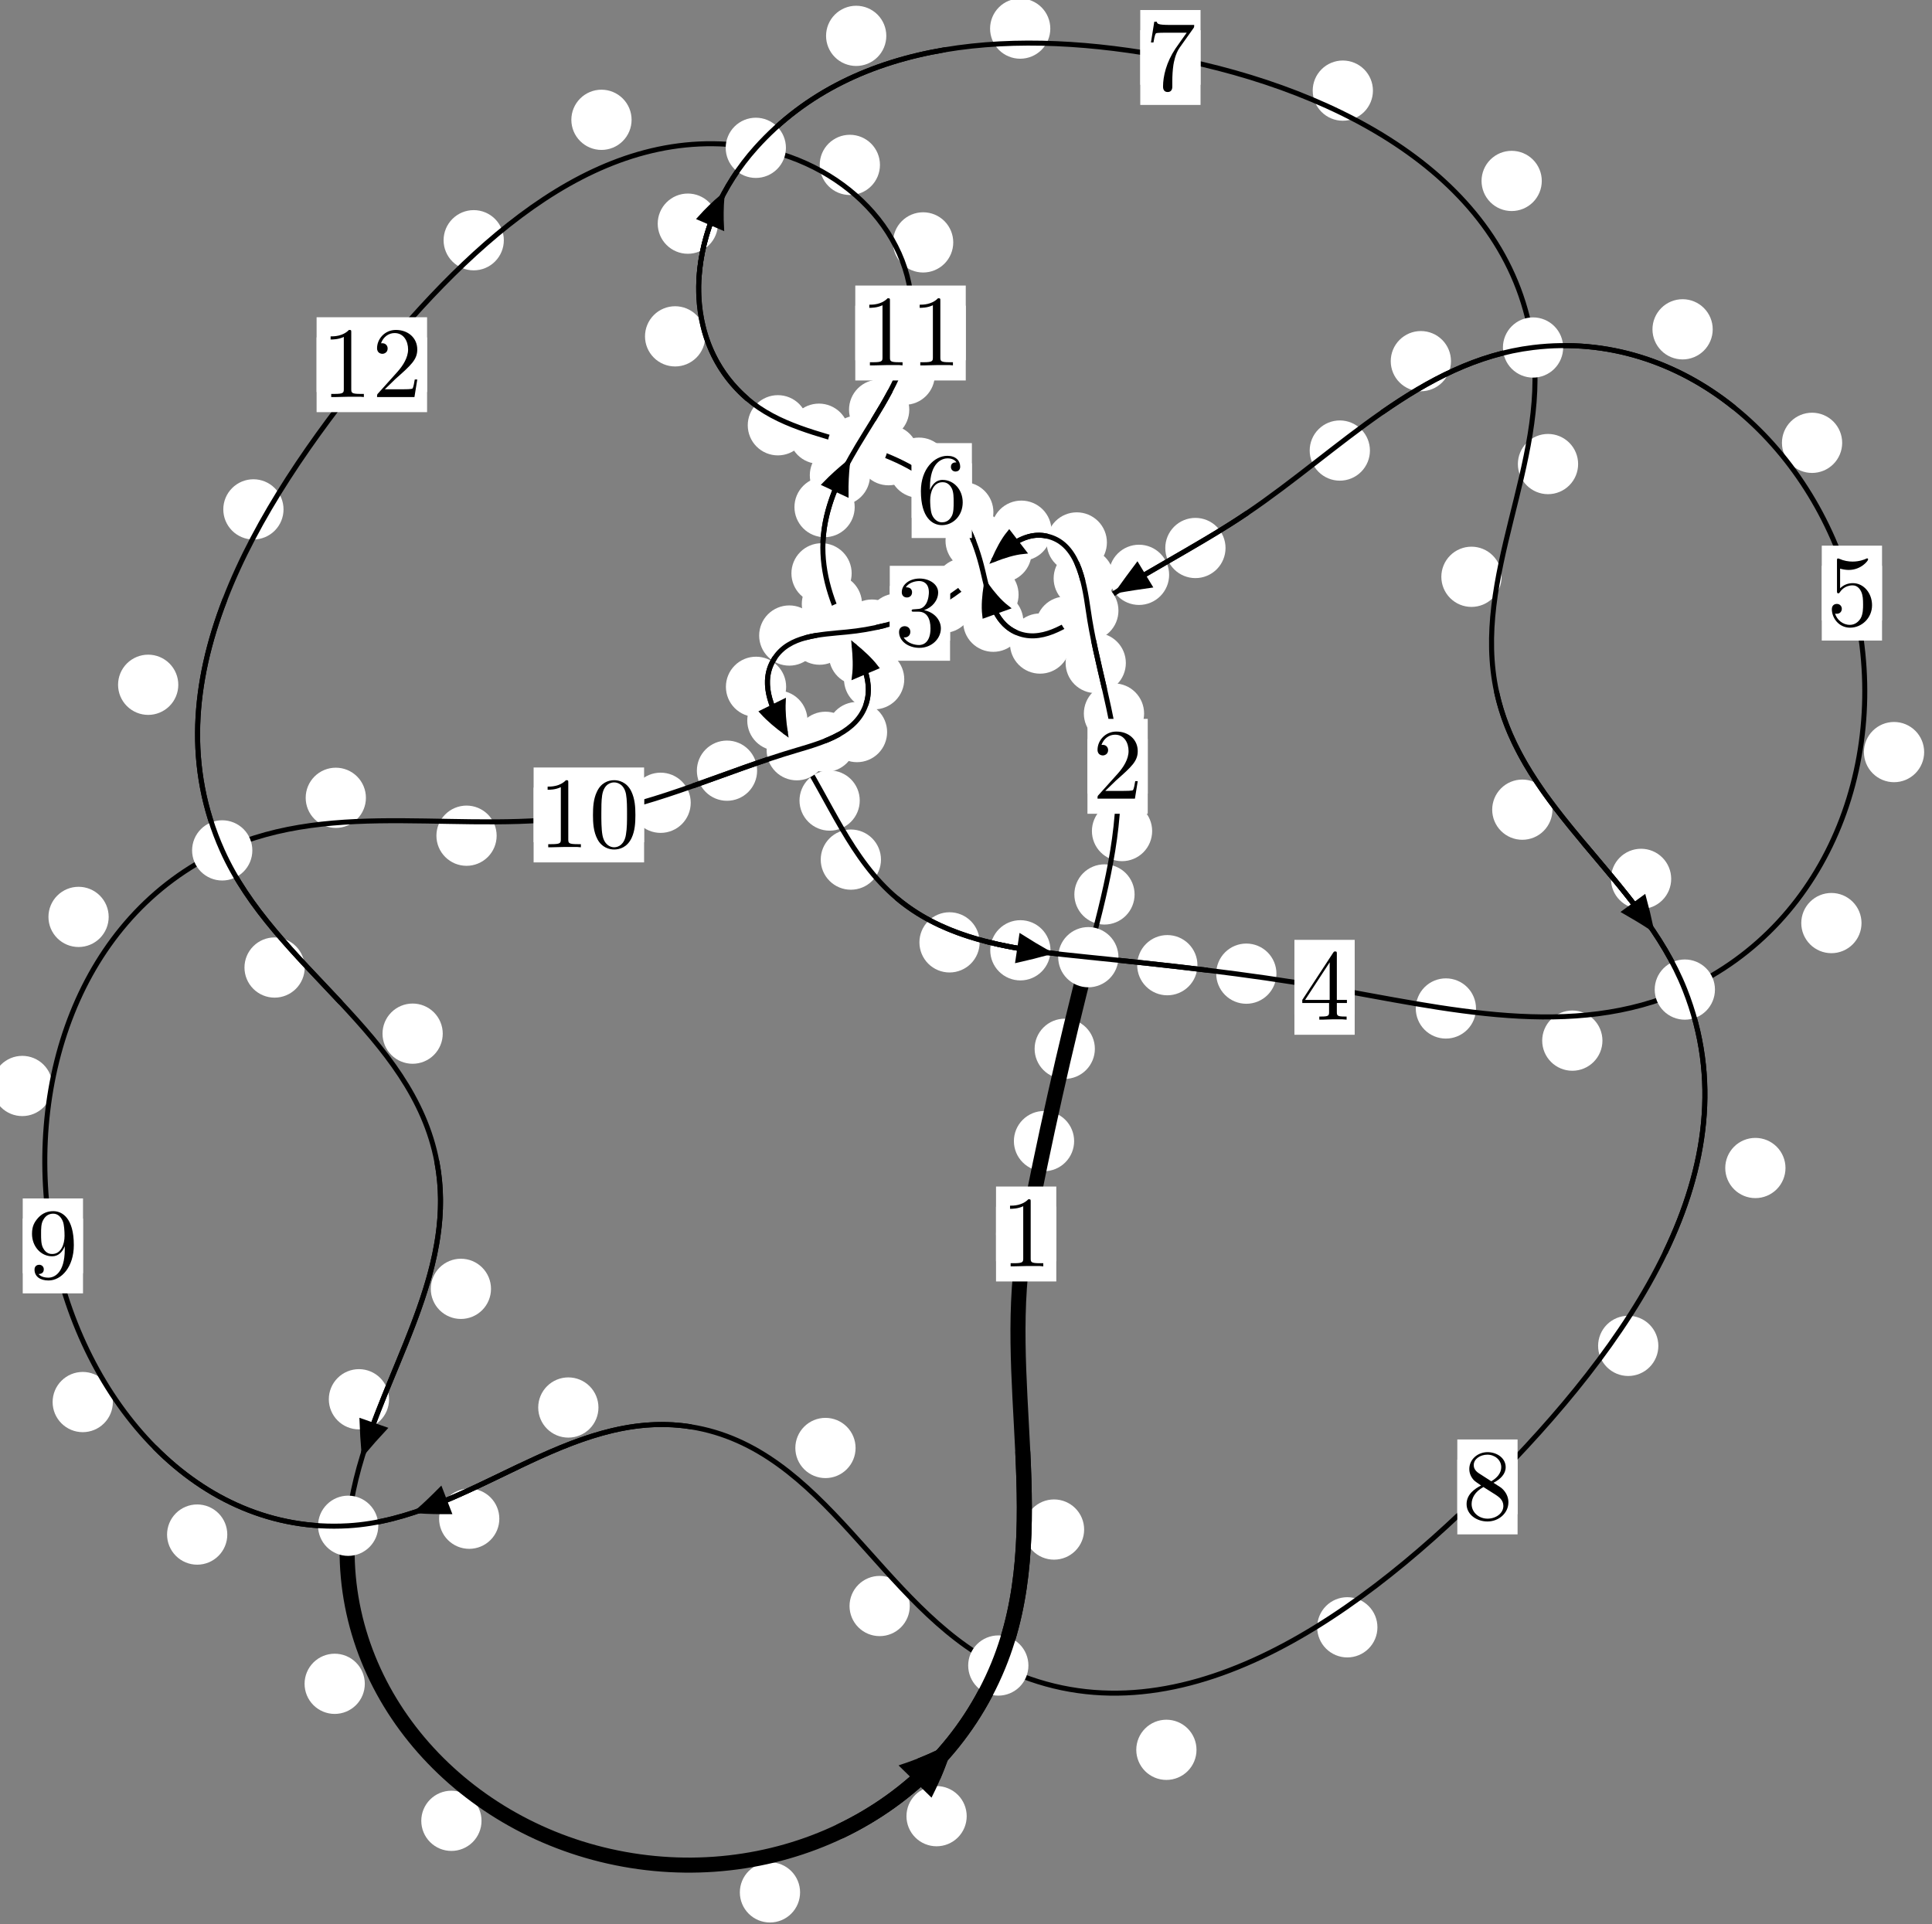 <?xml version="1.0"?>
<!-- Created by MetaPost 1.999 on 2021.07.06:0005 -->
<svg version="1.1" xmlns="http://www.w3.org/2000/svg" xmlns:xlink="http://www.w3.org/1999/xlink" width="191.723" height="190.956" viewBox="0 0 191.723 190.956">
<rect x="0" y="0" width="191.723" height="190.956" fill="#808080" stroke="none"/>
<!-- Original BoundingBox: -108.777588 -95.806854 82.945038 95.149338 -->
  <defs>
    <g transform="scale(0.01,0.01)" id="GLYPHcmr10_48">
      <path style="fill-rule: evenodd;" d="M460 -320C460 -400,455 -480,420 -554C374 -650,292 -666,250 -666C190 -666,117 -640,76 -547C44 -478,39 -400,39 -320C39 -245,43 -155,84 -79C127 2,200 22,249 22C303 22,379 1,423 -94C455 -163,460 -241,460 -320M249 -0C210 -0,151 -25,133 -121C122 -181,122 -273,122 -332C122 -396,122 -462,130 -516C149 -635,224 -644,249 -644C282 -644,348 -626,367 -527C377 -471,377 -395,377 -332C377 -257,377 -189,366 -125C351 -30,294 -0,249 -0"></path>
    </g>
    <g transform="scale(0.01,0.01)" id="GLYPHcmr10_49">
      <path style="fill-rule: evenodd;" d="M294 -640C294 -664,294 -666,271 -666C209 -602,121 -602,89 -602L89 -571C109 -571,168 -571,220 -597L220 -79C220 -43,217 -31,127 -31L95 -31L95 -0L257 -0L130 -3L217 -3L257 -3L297 -3L384 -3L419 -0L419 -31L387 -31C297 -31,294 -42,294 -79"></path>
    </g>
    <g transform="scale(0.01,0.01)" id="GLYPHcmr10_50">
      <path style="fill-rule: evenodd;" d="M127 -77L233 -180C389 -318,449 -372,449 -472C449 -586,359 -666,237 -666C124 -666,50 -574,50 -485C50 -429,100 -429,103 -429C120 -429,155 -441,155 -482C155 -508,137 -534,102 -534C94 -534,92 -534,89 -533C112 -598,166 -635,224 -635C315 -635,358 -554,358 -472C358 -392,308 -313,253 -251L61 -37C50 -26,50 -24,50 -0L421 -0L449 -174L424 -174C419 -144,412 -100,402 -85C395 -77,329 -77,307 -77"></path>
    </g>
    <g transform="scale(0.01,0.01)" id="GLYPHcmr10_51">
      <path style="fill-rule: evenodd;" d="M290 -352C372 -379,430 -449,430 -528C430 -610,342 -666,246 -666C145 -666,69 -606,69 -530C69 -497,91 -478,120 -478C151 -478,171 -500,171 -529C171 -579,124 -579,109 -579C140 -628,206 -641,242 -641C283 -641,338 -619,338 -529C338 -517,336 -459,310 -415C280 -367,246 -364,221 -363C213 -362,189 -360,182 -360C174 -359,167 -358,167 -348C167 -337,174 -337,191 -337L235 -337C317 -337,354 -269,354 -171C354 -35,285 -6,241 -6C198 -6,123 -23,88 -82C123 -77,154 -99,154 -137C154 -173,127 -193,98 -193C74 -193,42 -179,42 -135C42 -44,135 22,244 22C366 22,457 -69,457 -171C457 -253,394 -331,290 -352"></path>
    </g>
    <g transform="scale(0.01,0.01)" id="GLYPHcmr10_52">
      <path style="fill-rule: evenodd;" d="M294 -165L294 -78C294 -42,292 -31,218 -31L197 -31L197 -0L332 -0L238 -3L290 -3L332 -3L374 -3L427 -3L468 -0L468 -31L447 -31C373 -31,371 -42,371 -78L371 -165L471 -165L471 -196L371 -196L371 -651C371 -671,371 -677,355 -677C346 -677,343 -677,335 -665L28 -196L28 -165M300 -196L56 -196L300 -569"></path>
    </g>
    <g transform="scale(0.01,0.01)" id="GLYPHcmr10_53">
      <path style="fill-rule: evenodd;" d="M449 -201C449 -320,367 -420,259 -420C211 -420,168 -404,132 -369L132 -564C152 -558,185 -551,217 -551C340 -551,410 -642,410 -655C410 -661,407 -666,400 -666C399 -666,397 -666,392 -663C372 -654,323 -634,256 -634C216 -634,170 -641,123 -662C115 -665,113 -665,111 -665C101 -665,101 -657,101 -641L101 -345C101 -327,101 -319,115 -319C122 -319,124 -322,128 -328C139 -344,176 -398,257 -398C309 -398,334 -352,342 -334C358 -297,360 -258,360 -208C360 -173,360 -113,336 -71C312 -32,275 -6,229 -6C156 -6,99 -59,82 -118C85 -117,88 -116,99 -116C132 -116,149 -141,149 -165C149 -189,132 -214,99 -214C85 -214,50 -207,50 -161C50 -75,119 22,231 22C347 22,449 -74,449 -201"></path>
    </g>
    <g transform="scale(0.01,0.01)" id="GLYPHcmr10_54">
      <path style="fill-rule: evenodd;" d="M132 -328L132 -352C132 -605,256 -641,307 -641C331 -641,373 -635,395 -601C380 -601,340 -601,340 -556C340 -525,364 -510,386 -510C402 -510,432 -519,432 -558C432 -618,388 -666,305 -666C177 -666,42 -537,42 -316C42 -49,158 22,251 22C362 22,457 -72,457 -204C457 -331,368 -427,257 -427C189 -427,152 -376,132 -328M251 -6C188 -6,158 -66,152 -81C134 -128,134 -208,134 -226C134 -304,166 -404,256 -404C272 -404,318 -404,349 -342C367 -305,367 -254,367 -205C367 -157,367 -107,350 -71C320 -11,274 -6,251 -6"></path>
    </g>
    <g transform="scale(0.01,0.01)" id="GLYPHcmr10_55">
      <path style="fill-rule: evenodd;" d="M476 -609C485 -621,485 -623,485 -644L242 -644C120 -644,118 -657,114 -676L89 -676L56 -470L81 -470C84 -486,93 -549,106 -561C113 -567,191 -567,204 -567L411 -567C400 -551,321 -442,299 -409C209 -274,176 -135,176 -33C176 -23,176 22,222 22C268 22,268 -23,268 -33L268 -84C268 -139,271 -194,279 -248C283 -271,297 -357,341 -419"></path>
    </g>
    <g transform="scale(0.01,0.01)" id="GLYPHcmr10_56">
      <path style="fill-rule: evenodd;" d="M163 -457C117 -487,113 -521,113 -538C113 -599,178 -641,249 -641C322 -641,386 -589,386 -517C386 -460,347 -412,287 -377M309 -362C381 -399,430 -451,430 -517C430 -609,341 -666,250 -666C150 -666,69 -592,69 -499C69 -481,71 -436,113 -389C124 -377,161 -352,186 -335C128 -306,42 -250,42 -151C42 -45,144 22,249 22C362 22,457 -61,457 -168C457 -204,446 -249,408 -291C389 -312,373 -322,309 -362M209 -320L332 -242C360 -223,407 -193,407 -132C407 -58,332 -6,250 -6C164 -6,92 -68,92 -151C92 -209,124 -273,209 -320"></path>
    </g>
    <g transform="scale(0.01,0.01)" id="GLYPHcmr10_57">
      <path style="fill-rule: evenodd;" d="M367 -318L367 -286C367 -52,263 -6,205 -6C188 -6,134 -8,107 -42C151 -42,159 -71,159 -88C159 -119,135 -134,113 -134C97 -134,67 -125,67 -86C67 -19,121 22,206 22C335 22,457 -114,457 -329C457 -598,342 -666,253 -666C198 -666,149 -648,106 -603C65 -558,42 -516,42 -441C42 -316,130 -218,242 -218C303 -218,344 -260,367 -318M243 -241C227 -241,181 -241,150 -304C132 -341,132 -391,132 -440C132 -494,132 -541,153 -578C180 -628,218 -641,253 -641C299 -641,332 -607,349 -562C361 -530,365 -467,365 -421C365 -338,331 -241,243 -241"></path>
    </g>
  </defs>
  <path d="M106.592 113.254C106.592 112.461,106.277 111.701,105.716 111.141C105.156 110.58,104.396 110.265,103.603 110.265C102.81 110.265,102.05 110.58,101.49 111.141C100.929 111.701,100.614 112.461,100.614 113.254C100.614 114.047,100.929 114.807,101.49 115.367C102.05 115.928,102.81 116.243,103.603 116.243C104.396 116.243,105.156 115.928,105.716 115.367C106.277 114.807,106.592 114.047,106.592 113.254Z" style="fill: rgb(100%,100%,100%);stroke: none;"></path>
  <path d="M104.821 122.473C104.821 121.681,104.506 120.921,103.945 120.36C103.385 119.8,102.625 119.485,101.832 119.485C101.039 119.485,100.279 119.8,99.719 120.36C99.158 120.921,98.843 121.681,98.843 122.473C98.843 123.266,99.158 124.026,99.719 124.587C100.279 125.147,101.039 125.462,101.832 125.462C102.625 125.462,103.385 125.147,103.945 124.587C104.506 124.026,104.821 123.266,104.821 122.473Z" style="fill: rgb(100%,100%,100%);stroke: none;"></path>
  <path d="M112.591 88.773C112.591 87.981,112.276 87.221,111.716 86.66C111.155 86.1,110.395 85.785,109.602 85.785C108.81 85.785,108.05 86.1,107.489 86.66C106.929 87.221,106.614 87.981,106.614 88.773C106.614 89.566,106.929 90.326,107.489 90.887C108.05 91.447,108.81 91.762,109.602 91.762C110.395 91.762,111.155 91.447,111.716 90.887C112.276 90.326,112.591 89.566,112.591 88.773Z" style="fill: rgb(100%,100%,100%);stroke: none;"></path>
  <path d="M108.649 104.092C108.649 103.299,108.334 102.539,107.773 101.978C107.213 101.418,106.453 101.103,105.66 101.103C104.867 101.103,104.107 101.418,103.547 101.978C102.986 102.539,102.671 103.299,102.671 104.092C102.671 104.884,102.986 105.645,103.547 106.205C104.107 106.766,104.867 107.081,105.66 107.081C106.453 107.081,107.213 106.766,107.773 106.205C108.334 105.645,108.649 104.884,108.649 104.092Z" style="fill: rgb(100%,100%,100%);stroke: none;"></path>
  <path d="M113.535 70.816C113.535 70.023,113.22 69.263,112.659 68.702C112.099 68.142,111.339 67.827,110.546 67.827C109.753 67.827,108.993 68.142,108.433 68.702C107.872 69.263,107.557 70.023,107.557 70.816C107.557 71.608,107.872 72.368,108.433 72.929C108.993 73.489,109.753 73.804,110.546 73.804C111.339 73.804,112.099 73.489,112.659 72.929C113.22 72.368,113.535 71.608,113.535 70.816Z" style="fill: rgb(100%,100%,100%);stroke: none;"></path>
  <path d="M114.334 82.483C114.334 81.69,114.019 80.93,113.459 80.369C112.898 79.809,112.138 79.494,111.345 79.494C110.553 79.494,109.792 79.809,109.232 80.369C108.671 80.93,108.357 81.69,108.357 82.483C108.357 83.275,108.671 84.036,109.232 84.596C109.792 85.156,110.553 85.471,111.345 85.471C112.138 85.471,112.898 85.156,113.459 84.596C114.019 84.036,114.334 83.275,114.334 82.483Z" style="fill: rgb(100%,100%,100%);stroke: none;"></path>
  <path d="M110.536 57.405C110.536 56.612,110.221 55.852,109.661 55.292C109.1 54.731,108.34 54.416,107.547 54.416C106.755 54.416,105.994 54.731,105.434 55.292C104.874 55.852,104.559 56.612,104.559 57.405C104.559 58.198,104.874 58.958,105.434 59.518C105.994 60.079,106.755 60.394,107.547 60.394C108.34 60.394,109.1 60.079,109.661 59.518C110.221 58.958,110.536 58.198,110.536 57.405Z" style="fill: rgb(100%,100%,100%);stroke: none;"></path>
  <path d="M111.724 65.802C111.724 65.009,111.409 64.249,110.849 63.689C110.288 63.128,109.528 62.813,108.736 62.813C107.943 62.813,107.183 63.128,106.622 63.689C106.062 64.249,105.747 65.009,105.747 65.802C105.747 66.595,106.062 67.355,106.622 67.915C107.183 68.476,107.943 68.791,108.736 68.791C109.528 68.791,110.288 68.476,110.849 67.915C111.409 67.355,111.724 66.595,111.724 65.802Z" style="fill: rgb(100%,100%,100%);stroke: none;"></path>
  <path d="M104.345 52.671C104.345 51.879,104.03 51.118,103.47 50.558C102.909 49.998,102.149 49.683,101.357 49.683C100.564 49.683,99.804 49.998,99.243 50.558C98.683 51.118,98.368 51.879,98.368 52.671C98.368 53.464,98.683 54.224,99.243 54.785C99.804 55.345,100.564 55.66,101.357 55.66C102.149 55.66,102.909 55.345,103.47 54.785C104.03 54.224,104.345 53.464,104.345 52.671Z" style="fill: rgb(100%,100%,100%);stroke: none;"></path>
  <path d="M109.844 53.838C109.844 53.045,109.529 52.285,108.969 51.725C108.408 51.164,107.648 50.849,106.855 50.849C106.063 50.849,105.302 51.164,104.742 51.725C104.181 52.285,103.867 53.045,103.867 53.838C103.867 54.631,104.181 55.391,104.742 55.951C105.302 56.512,106.063 56.827,106.855 56.827C107.648 56.827,108.408 56.512,108.969 55.951C109.529 55.391,109.844 54.631,109.844 53.838Z" style="fill: rgb(100%,100%,100%);stroke: none;"></path>
  <path d="M98.686 58.377C98.686 57.584,98.371 56.824,97.811 56.264C97.25 55.703,96.49 55.388,95.697 55.388C94.905 55.388,94.145 55.703,93.584 56.264C93.024 56.824,92.709 57.584,92.709 58.377C92.709 59.17,93.024 59.93,93.584 60.49C94.145 61.051,94.905 61.366,95.697 61.366C96.49 61.366,97.25 61.051,97.811 60.49C98.371 59.93,98.686 59.17,98.686 58.377Z" style="fill: rgb(100%,100%,100%);stroke: none;"></path>
  <path d="M102.374 54.811C102.374 54.018,102.059 53.258,101.499 52.698C100.938 52.137,100.178 51.822,99.385 51.822C98.593 51.822,97.832 52.137,97.272 52.698C96.711 53.258,96.397 54.018,96.397 54.811C96.397 55.604,96.711 56.364,97.272 56.924C97.832 57.485,98.593 57.8,99.385 57.8C100.178 57.8,100.938 57.485,101.499 56.924C102.059 56.364,102.374 55.604,102.374 54.811Z" style="fill: rgb(100%,100%,100%);stroke: none;"></path>
  <path d="M91.981 61.896C91.981 61.103,91.667 60.343,91.106 59.783C90.546 59.222,89.785 58.907,88.993 58.907C88.2 58.907,87.44 59.222,86.879 59.783C86.319 60.343,86.004 61.103,86.004 61.896C86.004 62.689,86.319 63.449,86.879 64.009C87.44 64.57,88.2 64.885,88.993 64.885C89.785 64.885,90.546 64.57,91.106 64.009C91.667 63.449,91.981 62.689,91.981 61.896Z" style="fill: rgb(100%,100%,100%);stroke: none;"></path>
  <path d="M96.59 59.834C96.59 59.041,96.275 58.281,95.714 57.72C95.154 57.16,94.394 56.845,93.601 56.845C92.808 56.845,92.048 57.16,91.488 57.72C90.927 58.281,90.612 59.041,90.612 59.834C90.612 60.626,90.927 61.386,91.488 61.947C92.048 62.507,92.808 62.822,93.601 62.822C94.394 62.822,95.154 62.507,95.714 61.947C96.275 61.386,96.59 60.626,96.59 59.834Z" style="fill: rgb(100%,100%,100%);stroke: none;"></path>
  <path d="M84.319 62.988C84.319 62.195,84.004 61.435,83.444 60.875C82.883 60.314,82.123 59.999,81.33 59.999C80.538 59.999,79.777 60.314,79.217 60.875C78.657 61.435,78.342 62.195,78.342 62.988C78.342 63.781,78.657 64.541,79.217 65.101C79.777 65.662,80.538 65.977,81.33 65.977C82.123 65.977,82.883 65.662,83.444 65.101C84.004 64.541,84.319 63.781,84.319 62.988Z" style="fill: rgb(100%,100%,100%);stroke: none;"></path>
  <path d="M89.52 62.487C89.52 61.695,89.205 60.935,88.645 60.374C88.084 59.814,87.324 59.499,86.531 59.499C85.739 59.499,84.978 59.814,84.418 60.374C83.857 60.935,83.543 61.695,83.543 62.487C83.543 63.28,83.857 64.04,84.418 64.601C84.978 65.161,85.739 65.476,86.531 65.476C87.324 65.476,88.084 65.161,88.645 64.601C89.205 64.04,89.52 63.28,89.52 62.487Z" style="fill: rgb(100%,100%,100%);stroke: none;"></path>
  <path d="M78.013 68.166C78.013 67.373,77.698 66.613,77.138 66.053C76.577 65.492,75.817 65.177,75.024 65.177C74.232 65.177,73.471 65.492,72.911 66.053C72.35 66.613,72.036 67.373,72.036 68.166C72.036 68.959,72.35 69.719,72.911 70.279C73.471 70.84,74.232 71.155,75.024 71.155C75.817 71.155,76.577 70.84,77.138 70.279C77.698 69.719,78.013 68.959,78.013 68.166Z" style="fill: rgb(100%,100%,100%);stroke: none;"></path>
  <path d="M81.314 63.077C81.314 62.284,80.999 61.524,80.438 60.963C79.878 60.403,79.118 60.088,78.325 60.088C77.532 60.088,76.772 60.403,76.212 60.963C75.651 61.524,75.336 62.284,75.336 63.077C75.336 63.869,75.651 64.629,76.212 65.19C76.772 65.75,77.532 66.065,78.325 66.065C79.118 66.065,79.878 65.75,80.438 65.19C80.999 64.629,81.314 63.869,81.314 63.077Z" style="fill: rgb(100%,100%,100%);stroke: none;"></path>
  <path d="M85.317 79.454C85.317 78.661,85.002 77.901,84.441 77.341C83.881 76.78,83.121 76.465,82.328 76.465C81.535 76.465,80.775 76.78,80.215 77.341C79.654 77.901,79.339 78.661,79.339 79.454C79.339 80.247,79.654 81.007,80.215 81.567C80.775 82.128,81.535 82.443,82.328 82.443C83.121 82.443,83.881 82.128,84.441 81.567C85.002 81.007,85.317 80.247,85.317 79.454Z" style="fill: rgb(100%,100%,100%);stroke: none;"></path>
  <path d="M80.132 71.515C80.132 70.722,79.817 69.962,79.257 69.401C78.696 68.841,77.936 68.526,77.143 68.526C76.351 68.526,75.591 68.841,75.03 69.401C74.47 69.962,74.155 70.722,74.155 71.515C74.155 72.307,74.47 73.068,75.03 73.628C75.591 74.188,76.351 74.503,77.143 74.503C77.936 74.503,78.696 74.188,79.257 73.628C79.817 73.068,80.132 72.307,80.132 71.515Z" style="fill: rgb(100%,100%,100%);stroke: none;"></path>
  <path d="M97.216 93.529C97.216 92.737,96.902 91.977,96.341 91.416C95.781 90.856,95.02 90.541,94.228 90.541C93.435 90.541,92.675 90.856,92.114 91.416C91.554 91.977,91.239 92.737,91.239 93.529C91.239 94.322,91.554 95.082,92.114 95.643C92.675 96.203,93.435 96.518,94.228 96.518C95.02 96.518,95.781 96.203,96.341 95.643C96.902 95.082,97.216 94.322,97.216 93.529Z" style="fill: rgb(100%,100%,100%);stroke: none;"></path>
  <path d="M87.424 85.316C87.424 84.524,87.109 83.764,86.548 83.203C85.988 82.643,85.228 82.328,84.435 82.328C83.642 82.328,82.882 82.643,82.322 83.203C81.761 83.764,81.446 84.524,81.446 85.316C81.446 86.109,81.761 86.869,82.322 87.43C82.882 87.99,83.642 88.305,84.435 88.305C85.228 88.305,85.988 87.99,86.548 87.43C87.109 86.869,87.424 86.109,87.424 85.316Z" style="fill: rgb(100%,100%,100%);stroke: none;"></path>
  <path d="M118.829 95.794C118.829 95.001,118.514 94.241,117.953 93.681C117.393 93.12,116.633 92.805,115.84 92.805C115.047 92.805,114.287 93.12,113.727 93.681C113.166 94.241,112.851 95.001,112.851 95.794C112.851 96.587,113.166 97.347,113.727 97.907C114.287 98.468,115.047 98.783,115.84 98.783C116.633 98.783,117.393 98.468,117.953 97.907C118.514 97.347,118.829 96.587,118.829 95.794Z" style="fill: rgb(100%,100%,100%);stroke: none;"></path>
  <path d="M104.246 94.317C104.246 93.524,103.931 92.764,103.37 92.204C102.81 91.643,102.05 91.328,101.257 91.328C100.464 91.328,99.704 91.643,99.144 92.204C98.583 92.764,98.268 93.524,98.268 94.317C98.268 95.11,98.583 95.87,99.144 96.43C99.704 96.991,100.464 97.306,101.257 97.306C102.05 97.306,102.81 96.991,103.37 96.43C103.931 95.87,104.246 95.11,104.246 94.317Z" style="fill: rgb(100%,100%,100%);stroke: none;"></path>
  <path d="M146.472 100.09C146.472 99.298,146.157 98.538,145.597 97.977C145.036 97.417,144.276 97.102,143.483 97.102C142.691 97.102,141.93 97.417,141.37 97.977C140.809 98.538,140.495 99.298,140.495 100.09C140.495 100.883,140.809 101.643,141.37 102.204C141.93 102.764,142.691 103.079,143.483 103.079C144.276 103.079,145.036 102.764,145.597 102.204C146.157 101.643,146.472 100.883,146.472 100.09Z" style="fill: rgb(100%,100%,100%);stroke: none;"></path>
  <path d="M126.668 96.636C126.668 95.843,126.353 95.083,125.793 94.522C125.232 93.962,124.472 93.647,123.679 93.647C122.887 93.647,122.127 93.962,121.566 94.522C121.006 95.083,120.691 95.843,120.691 96.636C120.691 97.428,121.006 98.188,121.566 98.749C122.127 99.309,122.887 99.624,123.679 99.624C124.472 99.624,125.232 99.309,125.793 98.749C126.353 98.188,126.668 97.428,126.668 96.636Z" style="fill: rgb(100%,100%,100%);stroke: none;"></path>
  <path d="M184.728 91.614C184.728 90.822,184.413 90.062,183.852 89.501C183.292 88.941,182.532 88.626,181.739 88.626C180.946 88.626,180.186 88.941,179.626 89.501C179.065 90.062,178.75 90.822,178.75 91.614C178.75 92.407,179.065 93.167,179.626 93.728C180.186 94.288,180.946 94.603,181.739 94.603C182.532 94.603,183.292 94.288,183.852 93.728C184.413 93.167,184.728 92.407,184.728 91.614Z" style="fill: rgb(100%,100%,100%);stroke: none;"></path>
  <path d="M159.019 103.283C159.019 102.49,158.704 101.73,158.144 101.17C157.583 100.609,156.823 100.294,156.03 100.294C155.238 100.294,154.477 100.609,153.917 101.17C153.356 101.73,153.041 102.49,153.041 103.283C153.041 104.076,153.356 104.836,153.917 105.396C154.477 105.957,155.238 106.272,156.03 106.272C156.823 106.272,157.583 105.957,158.144 105.396C158.704 104.836,159.019 104.076,159.019 103.283Z" style="fill: rgb(100%,100%,100%);stroke: none;"></path>
  <path d="M182.809 43.95C182.809 43.157,182.494 42.397,181.934 41.837C181.373 41.276,180.613 40.961,179.821 40.961C179.028 40.961,178.268 41.276,177.707 41.837C177.147 42.397,176.832 43.157,176.832 43.95C176.832 44.743,177.147 45.503,177.707 46.063C178.268 46.624,179.028 46.939,179.821 46.939C180.613 46.939,181.373 46.624,181.934 46.063C182.494 45.503,182.809 44.743,182.809 43.95Z" style="fill: rgb(100%,100%,100%);stroke: none;"></path>
  <path d="M190.945 74.644C190.945 73.851,190.63 73.091,190.07 72.531C189.509 71.97,188.749 71.655,187.956 71.655C187.164 71.655,186.403 71.97,185.843 72.531C185.283 73.091,184.968 73.851,184.968 74.644C184.968 75.437,185.283 76.197,185.843 76.757C186.403 77.318,187.164 77.633,187.956 77.633C188.749 77.633,189.509 77.318,190.07 76.757C190.63 76.197,190.945 75.437,190.945 74.644Z" style="fill: rgb(100%,100%,100%);stroke: none;"></path>
  <path d="M143.989 35.845C143.989 35.052,143.674 34.292,143.113 33.731C142.553 33.171,141.793 32.856,141 32.856C140.207 32.856,139.447 33.171,138.887 33.731C138.326 34.292,138.011 35.052,138.011 35.845C138.011 36.637,138.326 37.398,138.887 37.958C139.447 38.519,140.207 38.833,141 38.833C141.793 38.833,142.553 38.519,143.113 37.958C143.674 37.398,143.989 36.637,143.989 35.845Z" style="fill: rgb(100%,100%,100%);stroke: none;"></path>
  <path d="M169.962 32.684C169.962 31.892,169.647 31.132,169.086 30.571C168.526 30.011,167.766 29.696,166.973 29.696C166.18 29.696,165.42 30.011,164.86 30.571C164.299 31.132,163.984 31.892,163.984 32.684C163.984 33.477,164.299 34.237,164.86 34.798C165.42 35.358,166.18 35.673,166.973 35.673C167.766 35.673,168.526 35.358,169.086 34.798C169.647 34.237,169.962 33.477,169.962 32.684Z" style="fill: rgb(100%,100%,100%);stroke: none;"></path>
  <path d="M121.616 54.389C121.616 53.596,121.301 52.836,120.741 52.275C120.18 51.715,119.42 51.4,118.627 51.4C117.835 51.4,117.074 51.715,116.514 52.275C115.953 52.836,115.638 53.596,115.638 54.389C115.638 55.181,115.953 55.941,116.514 56.502C117.074 57.062,117.835 57.377,118.627 57.377C119.42 57.377,120.18 57.062,120.741 56.502C121.301 55.941,121.616 55.181,121.616 54.389Z" style="fill: rgb(100%,100%,100%);stroke: none;"></path>
  <path d="M135.946 44.717C135.946 43.924,135.631 43.164,135.07 42.604C134.51 42.043,133.75 41.728,132.957 41.728C132.164 41.728,131.404 42.043,130.844 42.604C130.283 43.164,129.968 43.924,129.968 44.717C129.968 45.51,130.283 46.27,130.844 46.83C131.404 47.391,132.164 47.706,132.957 47.706C133.75 47.706,134.51 47.391,135.07 46.83C135.631 46.27,135.946 45.51,135.946 44.717Z" style="fill: rgb(100%,100%,100%);stroke: none;"></path>
  <path d="M108.744 62.189C108.744 61.397,108.429 60.637,107.868 60.076C107.308 59.516,106.548 59.201,105.755 59.201C104.962 59.201,104.202 59.516,103.642 60.076C103.081 60.637,102.766 61.397,102.766 62.189C102.766 62.982,103.081 63.742,103.642 64.303C104.202 64.863,104.962 65.178,105.755 65.178C106.548 65.178,107.308 64.863,107.868 64.303C108.429 63.742,108.744 62.982,108.744 62.189Z" style="fill: rgb(100%,100%,100%);stroke: none;"></path>
  <path d="M116.02 57.052C116.02 56.259,115.705 55.499,115.144 54.939C114.584 54.378,113.824 54.063,113.031 54.063C112.238 54.063,111.478 54.378,110.918 54.939C110.357 55.499,110.042 56.259,110.042 57.052C110.042 57.845,110.357 58.605,110.918 59.165C111.478 59.726,112.238 60.041,113.031 60.041C113.824 60.041,114.584 59.726,115.144 59.165C115.705 58.605,116.02 57.845,116.02 57.052Z" style="fill: rgb(100%,100%,100%);stroke: none;"></path>
  <path d="M101.556 61.706C101.556 60.914,101.241 60.153,100.68 59.593C100.12 59.033,99.36 58.718,98.567 58.718C97.774 58.718,97.014 59.033,96.454 59.593C95.893 60.153,95.578 60.914,95.578 61.706C95.578 62.499,95.893 63.259,96.454 63.82C97.014 64.38,97.774 64.695,98.567 64.695C99.36 64.695,100.12 64.38,100.68 63.82C101.241 63.259,101.556 62.499,101.556 61.706Z" style="fill: rgb(100%,100%,100%);stroke: none;"></path>
  <path d="M106.202 63.872C106.202 63.079,105.887 62.319,105.326 61.759C104.766 61.198,104.005 60.883,103.213 60.883C102.42 60.883,101.66 61.198,101.099 61.759C100.539 62.319,100.224 63.079,100.224 63.872C100.224 64.665,100.539 65.425,101.099 65.985C101.66 66.546,102.42 66.861,103.213 66.861C104.005 66.861,104.766 66.546,105.326 65.985C105.887 65.425,106.202 64.665,106.202 63.872Z" style="fill: rgb(100%,100%,100%);stroke: none;"></path>
  <path d="M99.806 53.673C99.806 52.88,99.491 52.12,98.931 51.559C98.37 50.999,97.61 50.684,96.818 50.684C96.025 50.684,95.265 50.999,94.704 51.559C94.144 52.12,93.829 52.88,93.829 53.673C93.829 54.465,94.144 55.226,94.704 55.786C95.265 56.347,96.025 56.661,96.818 56.661C97.61 56.661,98.37 56.347,98.931 55.786C99.491 55.226,99.806 54.465,99.806 53.673Z" style="fill: rgb(100%,100%,100%);stroke: none;"></path>
  <path d="M101.079 59.016C101.079 58.224,100.764 57.463,100.203 56.903C99.643 56.342,98.883 56.028,98.09 56.028C97.297 56.028,96.537 56.342,95.977 56.903C95.416 57.463,95.101 58.224,95.101 59.016C95.101 59.809,95.416 60.569,95.977 61.13C96.537 61.69,97.297 62.005,98.09 62.005C98.883 62.005,99.643 61.69,100.203 61.13C100.764 60.569,101.079 59.809,101.079 59.016Z" style="fill: rgb(100%,100%,100%);stroke: none;"></path>
  <path d="M94.182 46.419C94.182 45.626,93.867 44.866,93.307 44.305C92.746 43.745,91.986 43.43,91.193 43.43C90.401 43.43,89.64 43.745,89.08 44.305C88.52 44.866,88.205 45.626,88.205 46.419C88.205 47.211,88.52 47.971,89.08 48.532C89.64 49.092,90.401 49.407,91.193 49.407C91.986 49.407,92.746 49.092,93.307 48.532C93.867 47.971,94.182 47.211,94.182 46.419Z" style="fill: rgb(100%,100%,100%);stroke: none;"></path>
  <path d="M98.581 50.835C98.581 50.043,98.266 49.283,97.705 48.722C97.145 48.162,96.385 47.847,95.592 47.847C94.799 47.847,94.039 48.162,93.479 48.722C92.918 49.283,92.603 50.043,92.603 50.835C92.603 51.628,92.918 52.388,93.479 52.949C94.039 53.509,94.799 53.824,95.592 53.824C96.385 53.824,97.145 53.509,97.705 52.949C98.266 52.388,98.581 51.628,98.581 50.835Z" style="fill: rgb(100%,100%,100%);stroke: none;"></path>
  <path d="M84.258 43.046C84.258 42.253,83.944 41.493,83.383 40.932C82.823 40.372,82.062 40.057,81.27 40.057C80.477 40.057,79.717 40.372,79.156 40.932C78.596 41.493,78.281 42.253,78.281 43.046C78.281 43.838,78.596 44.599,79.156 45.159C79.717 45.719,80.477 46.034,81.27 46.034C82.062 46.034,82.823 45.719,83.383 45.159C83.944 44.599,84.258 43.838,84.258 43.046Z" style="fill: rgb(100%,100%,100%);stroke: none;"></path>
  <path d="M91.156 45.178C91.156 44.385,90.841 43.625,90.281 43.064C89.72 42.504,88.96 42.189,88.168 42.189C87.375 42.189,86.615 42.504,86.054 43.064C85.494 43.625,85.179 44.385,85.179 45.178C85.179 45.97,85.494 46.731,86.054 47.291C86.615 47.852,87.375 48.167,88.168 48.167C88.96 48.167,89.72 47.852,90.281 47.291C90.841 46.731,91.156 45.97,91.156 45.178Z" style="fill: rgb(100%,100%,100%);stroke: none;"></path>
  <path d="M69.985 33.383C69.985 32.59,69.67 31.83,69.109 31.269C68.549 30.709,67.789 30.394,66.996 30.394C66.203 30.394,65.443 30.709,64.883 31.269C64.322 31.83,64.007 32.59,64.007 33.383C64.007 34.175,64.322 34.935,64.883 35.496C65.443 36.056,66.203 36.371,66.996 36.371C67.789 36.371,68.549 36.056,69.109 35.496C69.67 34.935,69.985 34.175,69.985 33.383Z" style="fill: rgb(100%,100%,100%);stroke: none;"></path>
  <path d="M80.182 42.208C80.182 41.415,79.867 40.655,79.307 40.095C78.746 39.534,77.986 39.219,77.193 39.219C76.401 39.219,75.64 39.534,75.08 40.095C74.519 40.655,74.204 41.415,74.204 42.208C74.204 43.001,74.519 43.761,75.08 44.321C75.64 44.882,76.401 45.197,77.193 45.197C77.986 45.197,78.746 44.882,79.307 44.321C79.867 43.761,80.182 43.001,80.182 42.208Z" style="fill: rgb(100%,100%,100%);stroke: none;"></path>
  <path d="M87.953 3.56C87.953 2.767,87.638 2.007,87.078 1.446C86.517 0.886,85.757 0.571,84.964 0.571C84.172 0.571,83.411 0.886,82.851 1.446C82.29 2.007,81.975 2.767,81.975 3.56C81.975 4.352,82.29 5.112,82.851 5.673C83.411 6.233,84.172 6.548,84.964 6.548C85.757 6.548,86.517 6.233,87.078 5.673C87.638 5.112,87.953 4.352,87.953 3.56Z" style="fill: rgb(100%,100%,100%);stroke: none;"></path>
  <path d="M71.246 22.198C71.246 21.405,70.931 20.645,70.371 20.085C69.81 19.524,69.05 19.209,68.257 19.209C67.465 19.209,66.705 19.524,66.144 20.085C65.584 20.645,65.269 21.405,65.269 22.198C65.269 22.991,65.584 23.751,66.144 24.311C66.705 24.872,67.465 25.187,68.257 25.187C69.05 25.187,69.81 24.872,70.371 24.311C70.931 23.751,71.246 22.991,71.246 22.198Z" style="fill: rgb(100%,100%,100%);stroke: none;"></path>
  <path d="M136.244 8.994C136.244 8.202,135.929 7.442,135.369 6.881C134.808 6.321,134.048 6.006,133.255 6.006C132.463 6.006,131.703 6.321,131.142 6.881C130.582 7.442,130.267 8.202,130.267 8.994C130.267 9.787,130.582 10.547,131.142 11.108C131.703 11.668,132.463 11.983,133.255 11.983C134.048 11.983,134.808 11.668,135.369 11.108C135.929 10.547,136.244 9.787,136.244 8.994Z" style="fill: rgb(100%,100%,100%);stroke: none;"></path>
  <path d="M104.228 2.839C104.228 2.047,103.913 1.287,103.353 0.726C102.792 0.166,102.032 -0.149,101.24 -0.149C100.447 -0.149,99.687 0.166,99.126 0.726C98.566 1.287,98.251 2.047,98.251 2.839C98.251 3.632,98.566 4.392,99.126 4.953C99.687 5.513,100.447 5.828,101.24 5.828C102.032 5.828,102.792 5.513,103.353 4.953C103.913 4.392,104.228 3.632,104.228 2.839Z" style="fill: rgb(100%,100%,100%);stroke: none;"></path>
  <path d="M156.606 46.058C156.606 45.265,156.291 44.505,155.731 43.945C155.17 43.384,154.41 43.069,153.617 43.069C152.825 43.069,152.064 43.384,151.504 43.945C150.943 44.505,150.628 45.265,150.628 46.058C150.628 46.851,150.943 47.611,151.504 48.171C152.064 48.732,152.825 49.047,153.617 49.047C154.41 49.047,155.17 48.732,155.731 48.171C156.291 47.611,156.606 46.851,156.606 46.058Z" style="fill: rgb(100%,100%,100%);stroke: none;"></path>
  <path d="M152.999 17.957C152.999 17.165,152.684 16.404,152.124 15.844C151.563 15.284,150.803 14.969,150.011 14.969C149.218 14.969,148.458 15.284,147.897 15.844C147.337 16.404,147.022 17.165,147.022 17.957C147.022 18.75,147.337 19.51,147.897 20.071C148.458 20.631,149.218 20.946,150.011 20.946C150.803 20.946,151.563 20.631,152.124 20.071C152.684 19.51,152.999 18.75,152.999 17.957Z" style="fill: rgb(100%,100%,100%);stroke: none;"></path>
  <path d="M154.057 80.36C154.057 79.567,153.742 78.807,153.181 78.246C152.621 77.686,151.861 77.371,151.068 77.371C150.275 77.371,149.515 77.686,148.955 78.246C148.394 78.807,148.079 79.567,148.079 80.36C148.079 81.152,148.394 81.913,148.955 82.473C149.515 83.034,150.275 83.348,151.068 83.348C151.861 83.348,152.621 83.034,153.181 82.473C153.742 81.913,154.057 81.152,154.057 80.36Z" style="fill: rgb(100%,100%,100%);stroke: none;"></path>
  <path d="M149.01 57.247C149.01 56.454,148.695 55.694,148.134 55.134C147.574 54.573,146.814 54.258,146.021 54.258C145.228 54.258,144.468 54.573,143.908 55.134C143.347 55.694,143.032 56.454,143.032 57.247C143.032 58.04,143.347 58.8,143.908 59.36C144.468 59.921,145.228 60.236,146.021 60.236C146.814 60.236,147.574 59.921,148.134 59.36C148.695 58.8,149.01 58.04,149.01 57.247Z" style="fill: rgb(100%,100%,100%);stroke: none;"></path>
  <path d="M177.184 115.923C177.184 115.131,176.869 114.371,176.309 113.81C175.748 113.25,174.988 112.935,174.195 112.935C173.403 112.935,172.642 113.25,172.082 113.81C171.521 114.371,171.206 115.131,171.206 115.923C171.206 116.716,171.521 117.476,172.082 118.037C172.642 118.597,173.403 118.912,174.195 118.912C174.988 118.912,175.748 118.597,176.309 118.037C176.869 117.476,177.184 116.716,177.184 115.923Z" style="fill: rgb(100%,100%,100%);stroke: none;"></path>
  <path d="M165.841 87.228C165.841 86.435,165.526 85.675,164.965 85.115C164.405 84.554,163.644 84.239,162.852 84.239C162.059 84.239,161.299 84.554,160.738 85.115C160.178 85.675,159.863 86.435,159.863 87.228C159.863 88.021,160.178 88.781,160.738 89.341C161.299 89.902,162.059 90.217,162.852 90.217C163.644 90.217,164.405 89.902,164.965 89.341C165.526 88.781,165.841 88.021,165.841 87.228Z" style="fill: rgb(100%,100%,100%);stroke: none;"></path>
  <path d="M136.69 161.51C136.69 160.717,136.375 159.957,135.814 159.397C135.254 158.836,134.494 158.521,133.701 158.521C132.908 158.521,132.148 158.836,131.588 159.397C131.027 159.957,130.712 160.717,130.712 161.51C130.712 162.303,131.027 163.063,131.588 163.623C132.148 164.184,132.908 164.499,133.701 164.499C134.494 164.499,135.254 164.184,135.814 163.623C136.375 163.063,136.69 162.303,136.69 161.51Z" style="fill: rgb(100%,100%,100%);stroke: none;"></path>
  <path d="M164.567 133.578C164.567 132.785,164.252 132.025,163.691 131.464C163.131 130.904,162.37 130.589,161.578 130.589C160.785 130.589,160.025 130.904,159.464 131.464C158.904 132.025,158.589 132.785,158.589 133.578C158.589 134.37,158.904 135.13,159.464 135.691C160.025 136.251,160.785 136.566,161.578 136.566C162.37 136.566,163.131 136.251,163.691 135.691C164.252 135.13,164.567 134.37,164.567 133.578Z" style="fill: rgb(100%,100%,100%);stroke: none;"></path>
  <path d="M90.282 159.397C90.282 158.604,89.967 157.844,89.407 157.283C88.846 156.723,88.086 156.408,87.293 156.408C86.501 156.408,85.74 156.723,85.18 157.283C84.619 157.844,84.304 158.604,84.304 159.397C84.304 160.189,84.619 160.95,85.18 161.51C85.74 162.071,86.501 162.385,87.293 162.385C88.086 162.385,88.846 162.071,89.407 161.51C89.967 160.95,90.282 160.189,90.282 159.397Z" style="fill: rgb(100%,100%,100%);stroke: none;"></path>
  <path d="M118.736 173.669C118.736 172.876,118.421 172.116,117.861 171.555C117.3 170.995,116.54 170.68,115.747 170.68C114.955 170.68,114.194 170.995,113.634 171.555C113.074 172.116,112.759 172.876,112.759 173.669C112.759 174.461,113.074 175.222,113.634 175.782C114.194 176.342,114.955 176.657,115.747 176.657C116.54 176.657,117.3 176.342,117.861 175.782C118.421 175.222,118.736 174.461,118.736 173.669Z" style="fill: rgb(100%,100%,100%);stroke: none;"></path>
  <path d="M59.388 139.694C59.388 138.902,59.073 138.142,58.512 137.581C57.952 137.021,57.192 136.706,56.399 136.706C55.606 136.706,54.846 137.021,54.286 137.581C53.725 138.142,53.41 138.902,53.41 139.694C53.41 140.487,53.725 141.247,54.286 141.808C54.846 142.368,55.606 142.683,56.399 142.683C57.192 142.683,57.952 142.368,58.512 141.808C59.073 141.247,59.388 140.487,59.388 139.694Z" style="fill: rgb(100%,100%,100%);stroke: none;"></path>
  <path d="M84.904 143.711C84.904 142.918,84.589 142.158,84.028 141.598C83.468 141.037,82.708 140.722,81.915 140.722C81.122 140.722,80.362 141.037,79.802 141.598C79.241 142.158,78.926 142.918,78.926 143.711C78.926 144.504,79.241 145.264,79.802 145.824C80.362 146.385,81.122 146.7,81.915 146.7C82.708 146.7,83.468 146.385,84.028 145.824C84.589 145.264,84.904 144.504,84.904 143.711Z" style="fill: rgb(100%,100%,100%);stroke: none;"></path>
  <path d="M22.556 152.305C22.556 151.512,22.241 150.752,21.681 150.192C21.12 149.631,20.36 149.316,19.567 149.316C18.775 149.316,18.015 149.631,17.454 150.192C16.894 150.752,16.579 151.512,16.579 152.305C16.579 153.098,16.894 153.858,17.454 154.418C18.015 154.979,18.775 155.294,19.567 155.294C20.36 155.294,21.12 154.979,21.681 154.418C22.241 153.858,22.556 153.098,22.556 152.305Z" style="fill: rgb(100%,100%,100%);stroke: none;"></path>
  <path d="M49.551 150.732C49.551 149.939,49.236 149.179,48.676 148.619C48.115 148.058,47.355 147.743,46.562 147.743C45.77 147.743,45.01 148.058,44.449 148.619C43.889 149.179,43.574 149.939,43.574 150.732C43.574 151.525,43.889 152.285,44.449 152.845C45.01 153.406,45.77 153.721,46.562 153.721C47.355 153.721,48.115 153.406,48.676 152.845C49.236 152.285,49.551 151.525,49.551 150.732Z" style="fill: rgb(100%,100%,100%);stroke: none;"></path>
  <path d="M5.2 107.782C5.2 106.989,4.885 106.229,4.324 105.669C3.764 105.108,3.004 104.793,2.211 104.793C1.418 104.793,0.658 105.108,0.098 105.669C-0.463 106.229,-0.778 106.989,-0.778 107.782C-0.778 108.575,-0.463 109.335,0.098 109.895C0.658 110.456,1.418 110.771,2.211 110.771C3.004 110.771,3.764 110.456,4.324 109.895C4.885 109.335,5.2 108.575,5.2 107.782Z" style="fill: rgb(100%,100%,100%);stroke: none;"></path>
  <path d="M11.2 139.153C11.2 138.36,10.885 137.6,10.324 137.04C9.764 136.479,9.004 136.164,8.211 136.164C7.418 136.164,6.658 136.479,6.098 137.04C5.537 137.6,5.222 138.36,5.222 139.153C5.222 139.946,5.537 140.706,6.098 141.266C6.658 141.827,7.418 142.142,8.211 142.142C9.004 142.142,9.764 141.827,10.324 141.266C10.885 140.706,11.2 139.946,11.2 139.153Z" style="fill: rgb(100%,100%,100%);stroke: none;"></path>
  <path d="M36.312 79.182C36.312 78.389,35.997 77.629,35.437 77.068C34.876 76.508,34.116 76.193,33.323 76.193C32.531 76.193,31.77 76.508,31.21 77.068C30.649 77.629,30.335 78.389,30.335 79.182C30.335 79.974,30.649 80.734,31.21 81.295C31.77 81.855,32.531 82.17,33.323 82.17C34.116 82.17,34.876 81.855,35.437 81.295C35.997 80.734,36.312 79.974,36.312 79.182Z" style="fill: rgb(100%,100%,100%);stroke: none;"></path>
  <path d="M10.785 91.002C10.785 90.21,10.47 89.45,9.91 88.889C9.35 88.329,8.589 88.014,7.797 88.014C7.004 88.014,6.244 88.329,5.683 88.889C5.123 89.45,4.808 90.21,4.808 91.002C4.808 91.795,5.123 92.555,5.683 93.116C6.244 93.676,7.004 93.991,7.797 93.991C8.589 93.991,9.35 93.676,9.91 93.116C10.47 92.555,10.785 91.795,10.785 91.002Z" style="fill: rgb(100%,100%,100%);stroke: none;"></path>
  <path d="M68.545 79.675C68.545 78.882,68.23 78.122,67.67 77.562C67.109 77.001,66.349 76.686,65.556 76.686C64.764 76.686,64.004 77.001,63.443 77.562C62.883 78.122,62.568 78.882,62.568 79.675C62.568 80.468,62.883 81.228,63.443 81.788C64.004 82.349,64.764 82.664,65.556 82.664C66.349 82.664,67.109 82.349,67.67 81.788C68.23 81.228,68.545 80.468,68.545 79.675Z" style="fill: rgb(100%,100%,100%);stroke: none;"></path>
  <path d="M49.285 82.943C49.285 82.15,48.97 81.39,48.41 80.83C47.849 80.269,47.089 79.954,46.297 79.954C45.504 79.954,44.744 80.269,44.183 80.83C43.623 81.39,43.308 82.15,43.308 82.943C43.308 83.736,43.623 84.496,44.183 85.056C44.744 85.617,45.504 85.932,46.297 85.932C47.089 85.932,47.849 85.617,48.41 85.056C48.97 84.496,49.285 83.736,49.285 82.943Z" style="fill: rgb(100%,100%,100%);stroke: none;"></path>
  <path d="M84.907 73.624C84.907 72.832,84.593 72.071,84.032 71.511C83.472 70.95,82.711 70.636,81.919 70.636C81.126 70.636,80.366 70.95,79.805 71.511C79.245 72.071,78.93 72.832,78.93 73.624C78.93 74.417,79.245 75.177,79.805 75.738C80.366 76.298,81.126 76.613,81.919 76.613C82.711 76.613,83.472 76.298,84.032 75.738C84.593 75.177,84.907 74.417,84.907 73.624Z" style="fill: rgb(100%,100%,100%);stroke: none;"></path>
  <path d="M75.132 76.49C75.132 75.697,74.817 74.937,74.256 74.376C73.696 73.816,72.936 73.501,72.143 73.501C71.35 73.501,70.59 73.816,70.03 74.376C69.469 74.937,69.154 75.697,69.154 76.49C69.154 77.282,69.469 78.042,70.03 78.603C70.59 79.163,71.35 79.478,72.143 79.478C72.936 79.478,73.696 79.163,74.256 78.603C74.817 78.042,75.132 77.282,75.132 76.49Z" style="fill: rgb(100%,100%,100%);stroke: none;"></path>
  <path d="M89.734 67.418C89.734 66.625,89.419 65.865,88.858 65.304C88.298 64.744,87.538 64.429,86.745 64.429C85.952 64.429,85.192 64.744,84.632 65.304C84.071 65.865,83.756 66.625,83.756 67.418C83.756 68.21,84.071 68.97,84.632 69.531C85.192 70.091,85.952 70.406,86.745 70.406C87.538 70.406,88.298 70.091,88.858 69.531C89.419 68.97,89.734 68.21,89.734 67.418Z" style="fill: rgb(100%,100%,100%);stroke: none;"></path>
  <path d="M88.033 72.657C88.033 71.865,87.718 71.105,87.158 70.544C86.597 69.984,85.837 69.669,85.044 69.669C84.252 69.669,83.492 69.984,82.931 70.544C82.371 71.105,82.056 71.865,82.056 72.657C82.056 73.45,82.371 74.21,82.931 74.771C83.492 75.331,84.252 75.646,85.044 75.646C85.837 75.646,86.597 75.331,87.158 74.771C87.718 74.21,88.033 73.45,88.033 72.657Z" style="fill: rgb(100%,100%,100%);stroke: none;"></path>
  <path d="M85.543 59.947C85.543 59.154,85.228 58.394,84.668 57.834C84.107 57.273,83.347 56.958,82.554 56.958C81.762 56.958,81.002 57.273,80.441 57.834C79.881 58.394,79.566 59.154,79.566 59.947C79.566 60.74,79.881 61.5,80.441 62.06C81.002 62.621,81.762 62.936,82.554 62.936C83.347 62.936,84.107 62.621,84.668 62.06C85.228 61.5,85.543 60.74,85.543 59.947Z" style="fill: rgb(100%,100%,100%);stroke: none;"></path>
  <path d="M88.231 65.017C88.231 64.225,87.916 63.464,87.355 62.904C86.795 62.344,86.034 62.029,85.242 62.029C84.449 62.029,83.689 62.344,83.128 62.904C82.568 63.464,82.253 64.225,82.253 65.017C82.253 65.81,82.568 66.57,83.128 67.131C83.689 67.691,84.449 68.006,85.242 68.006C86.034 68.006,86.795 67.691,87.355 67.131C87.916 66.57,88.231 65.81,88.231 65.017Z" style="fill: rgb(100%,100%,100%);stroke: none;"></path>
  <path d="M84.816 50.328C84.816 49.535,84.501 48.775,83.94 48.215C83.38 47.654,82.62 47.339,81.827 47.339C81.034 47.339,80.274 47.654,79.714 48.215C79.153 48.775,78.838 49.535,78.838 50.328C78.838 51.121,79.153 51.881,79.714 52.441C80.274 53.002,81.034 53.317,81.827 53.317C82.62 53.317,83.38 53.002,83.94 52.441C84.501 51.881,84.816 51.121,84.816 50.328Z" style="fill: rgb(100%,100%,100%);stroke: none;"></path>
  <path d="M84.515 56.903C84.515 56.11,84.2 55.35,83.639 54.79C83.079 54.229,82.319 53.914,81.526 53.914C80.733 53.914,79.973 54.229,79.413 54.79C78.852 55.35,78.537 56.11,78.537 56.903C78.537 57.696,78.852 58.456,79.413 59.016C79.973 59.577,80.733 59.892,81.526 59.892C82.319 59.892,83.079 59.577,83.639 59.016C84.2 58.456,84.515 57.696,84.515 56.903Z" style="fill: rgb(100%,100%,100%);stroke: none;"></path>
  <path d="M90.232 40.659C90.232 39.867,89.917 39.107,89.356 38.546C88.796 37.986,88.036 37.671,87.243 37.671C86.45 37.671,85.69 37.986,85.13 38.546C84.569 39.107,84.254 39.867,84.254 40.659C84.254 41.452,84.569 42.212,85.13 42.773C85.69 43.333,86.45 43.648,87.243 43.648C88.036 43.648,88.796 43.333,89.356 42.773C89.917 42.212,90.232 41.452,90.232 40.659Z" style="fill: rgb(100%,100%,100%);stroke: none;"></path>
  <path d="M86.34 47.174C86.34 46.382,86.025 45.622,85.464 45.061C84.904 44.501,84.144 44.186,83.351 44.186C82.558 44.186,81.798 44.501,81.238 45.061C80.677 45.622,80.362 46.382,80.362 47.174C80.362 47.967,80.677 48.727,81.238 49.288C81.798 49.848,82.558 50.163,83.351 50.163C84.144 50.163,84.904 49.848,85.464 49.288C86.025 48.727,86.34 47.967,86.34 47.174Z" style="fill: rgb(100%,100%,100%);stroke: none;"></path>
  <path d="M94.596 24.058C94.596 23.265,94.281 22.505,93.721 21.944C93.16 21.384,92.4 21.069,91.607 21.069C90.815 21.069,90.055 21.384,89.494 21.944C88.934 22.505,88.619 23.265,88.619 24.058C88.619 24.85,88.934 25.611,89.494 26.171C90.055 26.731,90.815 27.046,91.607 27.046C92.4 27.046,93.16 26.731,93.721 26.171C94.281 25.611,94.596 24.85,94.596 24.058Z" style="fill: rgb(100%,100%,100%);stroke: none;"></path>
  <path d="M92.77 37.188C92.77 36.395,92.455 35.635,91.895 35.075C91.334 34.514,90.574 34.199,89.781 34.199C88.989 34.199,88.229 34.514,87.668 35.075C87.108 35.635,86.793 36.395,86.793 37.188C86.793 37.981,87.108 38.741,87.668 39.301C88.229 39.862,88.989 40.177,89.781 40.177C90.574 40.177,91.334 39.862,91.895 39.301C92.455 38.741,92.77 37.981,92.77 37.188Z" style="fill: rgb(100%,100%,100%);stroke: none;"></path>
  <path d="M62.676 11.891C62.676 11.098,62.361 10.338,61.8 9.778C61.24 9.217,60.48 8.902,59.687 8.902C58.894 8.902,58.134 9.217,57.574 9.778C57.013 10.338,56.698 11.098,56.698 11.891C56.698 12.684,57.013 13.444,57.574 14.004C58.134 14.565,58.894 14.88,59.687 14.88C60.48 14.88,61.24 14.565,61.8 14.004C62.361 13.444,62.676 12.684,62.676 11.891Z" style="fill: rgb(100%,100%,100%);stroke: none;"></path>
  <path d="M87.323 16.366C87.323 15.573,87.008 14.813,86.447 14.253C85.887 13.692,85.127 13.377,84.334 13.377C83.541 13.377,82.781 13.692,82.221 14.253C81.66 14.813,81.345 15.573,81.345 16.366C81.345 17.159,81.66 17.919,82.221 18.479C82.781 19.04,83.541 19.355,84.334 19.355C85.127 19.355,85.887 19.04,86.447 18.479C87.008 17.919,87.323 17.159,87.323 16.366Z" style="fill: rgb(100%,100%,100%);stroke: none;"></path>
  <path d="M28.136 50.556C28.136 49.763,27.821 49.003,27.261 48.443C26.7 47.882,25.94 47.567,25.148 47.567C24.355 47.567,23.595 47.882,23.034 48.443C22.474 49.003,22.159 49.763,22.159 50.556C22.159 51.349,22.474 52.109,23.034 52.669C23.595 53.23,24.355 53.545,25.148 53.545C25.94 53.545,26.7 53.23,27.261 52.669C27.821 52.109,28.136 51.349,28.136 50.556Z" style="fill: rgb(100%,100%,100%);stroke: none;"></path>
  <path d="M49.998 23.843C49.998 23.05,49.683 22.29,49.122 21.73C48.562 21.169,47.802 20.854,47.009 20.854C46.216 20.854,45.456 21.169,44.896 21.73C44.335 22.29,44.02 23.05,44.02 23.843C44.02 24.636,44.335 25.396,44.896 25.956C45.456 26.517,46.216 26.832,47.009 26.832C47.802 26.832,48.562 26.517,49.122 25.956C49.683 25.396,49.998 24.636,49.998 23.843Z" style="fill: rgb(100%,100%,100%);stroke: none;"></path>
  <path d="M30.238 96.027C30.238 95.234,29.923 94.474,29.363 93.914C28.802 93.353,28.042 93.038,27.249 93.038C26.457 93.038,25.697 93.353,25.136 93.914C24.576 94.474,24.261 95.234,24.261 96.027C24.261 96.82,24.576 97.58,25.136 98.14C25.697 98.701,26.457 99.016,27.249 99.016C28.042 99.016,28.802 98.701,29.363 98.14C29.923 97.58,30.238 96.82,30.238 96.027Z" style="fill: rgb(100%,100%,100%);stroke: none;"></path>
  <path d="M17.693 67.964C17.693 67.171,17.378 66.411,16.818 65.851C16.257 65.29,15.497 64.975,14.705 64.975C13.912 64.975,13.152 65.29,12.591 65.851C12.031 66.411,11.716 67.171,11.716 67.964C11.716 68.757,12.031 69.517,12.591 70.077C13.152 70.638,13.912 70.953,14.705 70.953C15.497 70.953,16.257 70.638,16.818 70.077C17.378 69.517,17.693 68.757,17.693 67.964Z" style="fill: rgb(100%,100%,100%);stroke: none;"></path>
  <path d="M48.725 127.917C48.725 127.124,48.411 126.364,47.85 125.804C47.29 125.243,46.529 124.928,45.737 124.928C44.944 124.928,44.184 125.243,43.623 125.804C43.063 126.364,42.748 127.124,42.748 127.917C42.748 128.71,43.063 129.47,43.623 130.03C44.184 130.591,44.944 130.906,45.737 130.906C46.529 130.906,47.29 130.591,47.85 130.03C48.411 129.47,48.725 128.71,48.725 127.917Z" style="fill: rgb(100%,100%,100%);stroke: none;"></path>
  <path d="M43.936 102.59C43.936 101.797,43.621 101.037,43.061 100.477C42.5 99.916,41.74 99.601,40.948 99.601C40.155 99.601,39.395 99.916,38.834 100.477C38.274 101.037,37.959 101.797,37.959 102.59C37.959 103.383,38.274 104.143,38.834 104.703C39.395 105.264,40.155 105.579,40.948 105.579C41.74 105.579,42.5 105.264,43.061 104.703C43.621 104.143,43.936 103.383,43.936 102.59Z" style="fill: rgb(100%,100%,100%);stroke: none;"></path>
  <path d="M36.202 167.117C36.202 166.325,35.887 165.565,35.327 165.004C34.766 164.444,34.006 164.129,33.213 164.129C32.421 164.129,31.661 164.444,31.1 165.004C30.54 165.565,30.225 166.325,30.225 167.117C30.225 167.91,30.54 168.67,31.1 169.231C31.661 169.791,32.421 170.106,33.213 170.106C34.006 170.106,34.766 169.791,35.327 169.231C35.887 168.67,36.202 167.91,36.202 167.117Z" style="fill: rgb(100%,100%,100%);stroke: none;"></path>
  <path d="M38.609 138.876C38.609 138.083,38.294 137.323,37.733 136.763C37.173 136.202,36.413 135.887,35.62 135.887C34.827 135.887,34.067 136.202,33.507 136.763C32.946 137.323,32.631 138.083,32.631 138.876C32.631 139.669,32.946 140.429,33.507 140.989C34.067 141.55,34.827 141.865,35.62 141.865C36.413 141.865,37.173 141.55,37.733 140.989C38.294 140.429,38.609 139.669,38.609 138.876Z" style="fill: rgb(100%,100%,100%);stroke: none;"></path>
  <path d="M79.396 187.818C79.396 187.025,79.081 186.265,78.521 185.705C77.96 185.144,77.2 184.829,76.407 184.829C75.615 184.829,74.854 185.144,74.294 185.705C73.733 186.265,73.419 187.025,73.419 187.818C73.419 188.611,73.733 189.371,74.294 189.931C74.854 190.492,75.615 190.807,76.407 190.807C77.2 190.807,77.96 190.492,78.521 189.931C79.081 189.371,79.396 188.611,79.396 187.818Z" style="fill: rgb(100%,100%,100%);stroke: none;"></path>
  <path d="M47.784 180.715C47.784 179.923,47.469 179.163,46.908 178.602C46.348 178.042,45.588 177.727,44.795 177.727C44.002 177.727,43.242 178.042,42.682 178.602C42.121 179.163,41.806 179.923,41.806 180.715C41.806 181.508,42.121 182.268,42.682 182.829C43.242 183.389,44.002 183.704,44.795 183.704C45.588 183.704,46.348 183.389,46.908 182.829C47.469 182.268,47.784 181.508,47.784 180.715Z" style="fill: rgb(100%,100%,100%);stroke: none;"></path>
  <path d="M107.585 151.807C107.585 151.014,107.27 150.254,106.71 149.694C106.149 149.133,105.389 148.818,104.596 148.818C103.804 148.818,103.043 149.133,102.483 149.694C101.923 150.254,101.608 151.014,101.608 151.807C101.608 152.6,101.923 153.36,102.483 153.92C103.043 154.481,103.804 154.796,104.596 154.796C105.389 154.796,106.149 154.481,106.71 153.92C107.27 153.36,107.585 152.6,107.585 151.807Z" style="fill: rgb(100%,100%,100%);stroke: none;"></path>
  <path d="M95.931 180.255C95.931 179.462,95.616 178.702,95.056 178.141C94.495 177.581,93.735 177.266,92.942 177.266C92.15 177.266,91.389 177.581,90.829 178.141C90.269 178.702,89.954 179.462,89.954 180.255C89.954 181.047,90.269 181.808,90.829 182.368C91.389 182.928,92.15 183.243,92.942 183.243C93.735 183.243,94.495 182.928,95.056 182.368C95.616 181.808,95.931 181.047,95.931 180.255Z" style="fill: rgb(100%,100%,100%);stroke: none;"></path>
  <path d="M101.832 122.473C103.603 113.254,105.66 104.092,108 95C109.602 88.773,111.345 82.483,110.905 76.057C110.546 70.816,108.736 65.802,108 60.604C107.547 57.405,106.855 53.838,103.857 53.202C101.357 52.671,99.385 54.811,97.518 56.616C95.697 58.377,93.601 59.834,91.288 60.869C88.993 61.896,86.531 62.487,84.029 62.728C81.33 62.988,78.325 63.077,76.863 65.331C75.024 68.166,77.143 71.515,79.067 74.46C82.328 79.454,84.435 85.316,89.026 89.167C94.228 93.529,101.257 94.317,108 95C115.84 95.794,123.679 96.636,131.443 97.99C143.483 100.09,156.03 103.283,167.195 98.215C181.739 91.614,187.956 74.644,183.774 58.867C179.821 43.95,166.973 32.684,152.133 34.49C141 35.845,132.957 44.717,123.731 50.944C118.627 54.389,113.031 57.052,108 60.604C105.755 62.189,103.213 63.872,100.783 62.74C98.567 61.706,98.09 59.016,97.518 56.616C96.818 53.673,95.592 50.835,93.456 48.69C91.193 46.419,88.168 45.178,85.109 44.232C81.27 43.046,77.193 42.208,74.144 39.569C66.996 33.383,68.257 22.198,75.004 14.672C84.964 3.56,101.24 2.839,116.146 5.705C133.255 8.994,150.011 17.957,152.133 34.49C153.617 46.058,146.021 57.247,148.523 68.706C151.068 80.36,162.852 87.228,167.195 98.215C174.195 115.923,161.578 133.578,147.607 147.576C133.701 161.51,115.747 173.669,99.068 165.303C87.293 159.397,81.915 143.711,68.515 141.602C56.399 139.694,46.562 150.732,34.55 151.432C19.567 152.305,8.211 139.153,5.247 123.656C2.211 107.782,7.797 91.002,22.052 84.401C33.323 79.182,46.297 82.943,58.435 80.883C65.556 79.675,72.143 76.49,79.067 74.46C81.919 73.624,85.044 72.657,85.947 69.876C86.745 67.418,85.242 65.017,84.029 62.728C82.554 59.947,81.526 56.903,81.67 53.756C81.827 50.328,83.351 47.174,85.109 44.232C87.243 40.659,89.781 37.188,90.357 33.052C91.607 24.058,84.334 16.366,75.004 14.672C59.687 11.891,47.009 23.843,36.9 36.196C25.148 50.556,14.705 67.964,22.052 84.401C27.249 96.027,40.948 102.59,43.354 115.314C45.737 127.917,35.62 138.876,34.55 151.432C33.213 167.117,44.795 180.715,60.448 184.232C76.407 187.818,92.942 180.255,99.068 165.303C104.596 151.807,99.103 136.678,101.832 122.473" style="stroke:rgb(0%,0%,0%); stroke-width: 0.498;stroke-linecap: round;stroke-linejoin: round;stroke-miterlimit: 10;fill: none;"></path>
  <path d="M101.832 122.473C103.603 113.254,105.66 104.092,108 95" style="stroke:rgb(0%,0%,0%); stroke-width: 1.494;stroke-linecap: round;stroke-linejoin: round;stroke-miterlimit: 10;fill: none;"></path>
  <path d="M34.55 151.432C33.213 167.117,44.795 180.715,60.448 184.232C76.407 187.818,92.942 180.255,99.068 165.303C104.596 151.807,99.103 136.678,101.832 122.473" style="stroke:rgb(0%,0%,0%); stroke-width: 1.494;stroke-linecap: round;stroke-linejoin: round;stroke-miterlimit: 10;fill: none;"></path>
  <path d="M110.989 95C110.989 94.207,110.674 93.447,110.113 92.887C109.553 92.326,108.793 92.011,108 92.011C107.207 92.011,106.447 92.326,105.887 92.887C105.326 93.447,105.011 94.207,105.011 95C105.011 95.793,105.326 96.553,105.887 97.113C106.447 97.674,107.207 97.989,108 97.989C108.793 97.989,109.553 97.674,110.113 97.113C110.674 96.553,110.989 95.793,110.989 95Z" style="fill: rgb(100%,100%,100%);stroke: none;"></path>
  <path d="M97.935 93.463C101.185 94.291,104.628 94.658,108 95C111.92 95.397,115.84 95.806,119.75 96.285" style="stroke:rgb(0%,0%,0%); stroke-width: 0.498;stroke-linecap: round;stroke-linejoin: round;stroke-miterlimit: 10;fill: none;"></path>
  <path d="M100.507 56.616C100.507 55.823,100.192 55.063,99.632 54.503C99.071 53.942,98.311 53.627,97.518 53.627C96.726 53.627,95.966 53.942,95.405 54.503C94.845 55.063,94.53 55.823,94.53 56.616C94.53 57.409,94.845 58.169,95.405 58.729C95.966 59.29,96.726 59.605,97.518 59.605C98.311 59.605,99.071 59.29,99.632 58.729C100.192 58.169,100.507 57.409,100.507 56.616Z" style="fill: rgb(100%,100%,100%);stroke: none;"></path>
  <path d="M98.534 60.19C98.066 59.089,97.804 57.816,97.518 56.616C97.168 55.144,96.686 53.699,96.025 52.354" style="stroke:rgb(0%,0%,0%); stroke-width: 0.498;stroke-linecap: round;stroke-linejoin: round;stroke-miterlimit: 10;fill: none;"></path>
  <path d="M82.056 74.46C82.056 73.667,81.741 72.907,81.18 72.347C80.62 71.786,79.86 71.471,79.067 71.471C78.274 71.471,77.514 71.786,76.954 72.347C76.393 72.907,76.078 73.667,76.078 74.46C76.078 75.253,76.393 76.013,76.954 76.574C77.514 77.134,78.274 77.449,79.067 77.449C79.86 77.449,80.62 77.134,81.18 76.574C81.741 76.013,82.056 75.253,82.056 74.46Z" style="fill: rgb(100%,100%,100%);stroke: none;"></path>
  <path d="M68.825 77.98C72.227 76.779,75.605 75.475,79.067 74.46C80.493 74.042,81.987 73.592,83.238 72.898" style="stroke:rgb(0%,0%,0%); stroke-width: 0.498;stroke-linecap: round;stroke-linejoin: round;stroke-miterlimit: 10;fill: none;"></path>
  <path d="M170.184 98.215C170.184 97.423,169.869 96.663,169.308 96.102C168.748 95.542,167.988 95.227,167.195 95.227C166.402 95.227,165.642 95.542,165.082 96.102C164.521 96.663,164.206 97.423,164.206 98.215C164.206 99.008,164.521 99.768,165.082 100.329C165.642 100.889,166.402 101.204,167.195 101.204C167.988 101.204,168.748 100.889,169.308 100.329C169.869 99.768,170.184 99.008,170.184 98.215Z" style="fill: rgb(100%,100%,100%);stroke: none;"></path>
  <path d="M157.185 83.711C160.992 88.258,165.023 92.722,167.195 98.215C170.695 107.069,169.291 115.91,165.265 124.287" style="stroke:rgb(0%,0%,0%); stroke-width: 0.498;stroke-linecap: round;stroke-linejoin: round;stroke-miterlimit: 10;fill: none;"></path>
  <path d="M110.989 60.604C110.989 59.812,110.674 59.051,110.113 58.491C109.553 57.93,108.793 57.615,108 57.615C107.207 57.615,106.447 57.93,105.887 58.491C105.326 59.051,105.011 59.812,105.011 60.604C105.011 61.397,105.326 62.157,105.887 62.718C106.447 63.278,107.207 63.593,108 63.593C108.793 63.593,109.553 63.278,110.113 62.718C110.674 62.157,110.989 61.397,110.989 60.604Z" style="fill: rgb(100%,100%,100%);stroke: none;"></path>
  <path d="M109.594 68.314C109.004 65.756,108.368 63.203,108 60.604C107.774 59.005,107.487 57.313,106.883 55.942" style="stroke:rgb(0%,0%,0%); stroke-width: 0.498;stroke-linecap: round;stroke-linejoin: round;stroke-miterlimit: 10;fill: none;"></path>
  <path d="M88.097 44.232C88.097 43.44,87.782 42.679,87.222 42.119C86.661 41.558,85.901 41.244,85.109 41.244C84.316 41.244,83.556 41.558,82.995 42.119C82.435 42.679,82.12 43.44,82.12 44.232C82.12 45.025,82.435 45.785,82.995 46.346C83.556 46.906,84.316 47.221,85.109 47.221C85.901 47.221,86.661 46.906,87.222 46.346C87.782 45.785,88.097 45.025,88.097 44.232Z" style="fill: rgb(100%,100%,100%);stroke: none;"></path>
  <path d="M82.789 48.812C83.409 47.227,84.23 45.703,85.109 44.232C86.176 42.446,87.344 40.685,88.317 38.853" style="stroke:rgb(0%,0%,0%); stroke-width: 0.498;stroke-linecap: round;stroke-linejoin: round;stroke-miterlimit: 10;fill: none;"></path>
  <path d="M155.121 34.49C155.121 33.697,154.806 32.937,154.246 32.377C153.685 31.816,152.925 31.501,152.133 31.501C151.34 31.501,150.58 31.816,150.019 32.377C149.459 32.937,149.144 33.697,149.144 34.49C149.144 35.283,149.459 36.043,150.019 36.603C150.58 37.164,151.34 37.479,152.133 37.479C152.925 37.479,153.685 37.164,154.246 36.603C154.806 36.043,155.121 35.283,155.121 34.49Z" style="fill: rgb(100%,100%,100%);stroke: none;"></path>
  <path d="M172.036 40.408C166.475 35.952,159.553 33.587,152.133 34.49C146.566 35.167,141.772 37.724,137.217 40.89" style="stroke:rgb(0%,0%,0%); stroke-width: 0.498;stroke-linecap: round;stroke-linejoin: round;stroke-miterlimit: 10;fill: none;"></path>
  <path d="M102.056 165.303C102.056 164.51,101.741 163.75,101.181 163.189C100.62 162.629,99.86 162.314,99.068 162.314C98.275 162.314,97.515 162.629,96.954 163.189C96.394 163.75,96.079 164.51,96.079 165.303C96.079 166.095,96.394 166.855,96.954 167.416C97.515 167.976,98.275 168.291,99.068 168.291C99.86 168.291,100.62 167.976,101.181 167.416C101.741 166.855,102.056 166.095,102.056 165.303Z" style="fill: rgb(100%,100%,100%);stroke: none;"></path>
  <path d="M83.446 181.719C90.34 178.407,96.005 172.779,99.068 165.303C101.832 158.555,101.841 151.399,101.5 144.154" style="stroke:rgb(0%,0%,0%); stroke-width: 1.494;stroke-linecap: round;stroke-linejoin: round;stroke-miterlimit: 10;fill: none;"></path>
  <path d="M25.041 84.401C25.041 83.608,24.726 82.848,24.166 82.288C23.605 81.727,22.845 81.412,22.052 81.412C21.26 81.412,20.499 81.727,19.939 82.288C19.378 82.848,19.063 83.608,19.063 84.401C19.063 85.194,19.378 85.954,19.939 86.514C20.499 87.075,21.26 87.39,22.052 87.39C22.845 87.39,23.605 87.075,24.166 86.514C24.726 85.954,25.041 85.194,25.041 84.401Z" style="fill: rgb(100%,100%,100%);stroke: none;"></path>
  <path d="M22.314 59.52C19.152 67.721,18.378 76.182,22.052 84.401C24.651 90.214,29.375 94.761,33.75 99.446" style="stroke:rgb(0%,0%,0%); stroke-width: 0.498;stroke-linecap: round;stroke-linejoin: round;stroke-miterlimit: 10;fill: none;"></path>
  <path d="M87.017 62.728C87.017 61.936,86.702 61.175,86.142 60.615C85.581 60.054,84.821 59.739,84.029 59.739C83.236 59.739,82.476 60.054,81.915 60.615C81.355 61.175,81.04 61.936,81.04 62.728C81.04 63.521,81.355 64.281,81.915 64.842C82.476 65.402,83.236 65.717,84.029 65.717C84.821 65.717,85.581 65.402,86.142 64.842C86.702 64.281,87.017 63.521,87.017 62.728Z" style="fill: rgb(100%,100%,100%);stroke: none;"></path>
  <path d="M87.736 62.093C86.521 62.4,85.28 62.608,84.029 62.728C82.679 62.858,81.254 62.945,79.982 63.282" style="stroke:rgb(0%,0%,0%); stroke-width: 0.498;stroke-linecap: round;stroke-linejoin: round;stroke-miterlimit: 10;fill: none;"></path>
  <path d="M77.992 14.672C77.992 13.879,77.677 13.119,77.117 12.559C76.556 11.998,75.796 11.683,75.004 11.683C74.211 11.683,73.451 11.998,72.89 12.559C72.33 13.119,72.015 13.879,72.015 14.672C72.015 15.465,72.33 16.225,72.89 16.785C73.451 17.346,74.211 17.661,75.004 17.661C75.796 17.661,76.556 17.346,77.117 16.785C77.677 16.225,77.992 15.465,77.992 14.672Z" style="fill: rgb(100%,100%,100%);stroke: none;"></path>
  <path d="M69.363 27.623C69.629 23.113,71.63 18.435,75.004 14.672C79.984 9.116,86.543 6.158,93.72 4.947" style="stroke:rgb(0%,0%,0%); stroke-width: 0.498;stroke-linecap: round;stroke-linejoin: round;stroke-miterlimit: 10;fill: none;"></path>
  <path d="M37.539 151.432C37.539 150.639,37.224 149.879,36.663 149.319C36.103 148.758,35.343 148.443,34.55 148.443C33.757 148.443,32.997 148.758,32.437 149.319C31.876 149.879,31.561 150.639,31.561 151.432C31.561 152.225,31.876 152.985,32.437 153.545C32.997 154.106,33.757 154.421,34.55 154.421C35.343 154.421,36.103 154.106,36.663 153.545C37.224 152.985,37.539 152.225,37.539 151.432Z" style="fill: rgb(100%,100%,100%);stroke: none;"></path>
  <path d="M51.494 145.539C46.018 148.148,40.556 151.082,34.55 151.432C27.059 151.868,20.474 148.799,15.391 143.683" style="stroke:rgb(0%,0%,0%); stroke-width: 0.498;stroke-linecap: round;stroke-linejoin: round;stroke-miterlimit: 10;fill: none;"></path>
  <path d="M60.448 184.232C73.216 187.101,86.351 182.834,94.231 173.357" style="stroke:rgb(0%,0%,0%); stroke-width: 0.498;stroke-linecap: round;stroke-linejoin: round;stroke-miterlimit: 10;fill: none;"></path>
  <path d="M92.37 177.998C93.11 176.509,93.734 174.959,94.231 173.357C92.747 174.138,91.209 174.793,89.634 175.322Z" style="stroke:rgb(0%,0%,0%); stroke-width: 0.498;fill: rgb(0%,0%,0%);"></path>
  <path d="M60.448 184.232C73.216 187.101,86.351 182.834,94.231 173.357" style="stroke:rgb(0%,0%,0%); stroke-width: 0.498;stroke-linecap: round;stroke-linejoin: round;stroke-miterlimit: 10;fill: none;"></path>
  <path d="M93.204 176.176C93.591 175.256,93.934 174.316,94.231 173.357C93.343 173.825,92.435 174.247,91.512 174.624Z" style="stroke:rgb(0%,0%,0%); stroke-width: 0.498;fill: rgb(0%,0%,0%);"></path>
  <path d="M103.857 53.202C101.857 52.777,100.195 54.062,98.654 55.517" style="stroke:rgb(0%,0%,0%); stroke-width: 0.498;stroke-linecap: round;stroke-linejoin: round;stroke-miterlimit: 10;fill: none;"></path>
  <path d="M100.147 52.914C99.545 53.651,99.079 54.57,98.654 55.517C99.624 55.147,100.604 54.827,101.55 54.732Z" style="stroke:rgb(0%,0%,0%); stroke-width: 0.498;fill: rgb(0%,0%,0%);"></path>
  <path d="M76.863 65.331C75.392 67.599,76.454 70.196,77.923 72.652" style="stroke:rgb(0%,0%,0%); stroke-width: 0.498;stroke-linecap: round;stroke-linejoin: round;stroke-miterlimit: 10;fill: none;"></path>
  <path d="M75.665 70.677C76.309 71.384,77.095 72.036,77.923 72.652C77.772 71.631,77.678 70.614,77.723 69.659Z" style="stroke:rgb(0%,0%,0%); stroke-width: 0.498;fill: rgb(0%,0%,0%);"></path>
  <path d="M89.026 89.167C93.187 92.657,98.518 93.859,103.937 94.55" style="stroke:rgb(0%,0%,0%); stroke-width: 0.498;stroke-linecap: round;stroke-linejoin: round;stroke-miterlimit: 10;fill: none;"></path>
  <path d="M101.026 95.276C101.999 95.06,102.97 94.813,103.937 94.55C103.067 94.052,102.206 93.54,101.365 93.005Z" style="stroke:rgb(0%,0%,0%); stroke-width: 0.498;fill: rgb(0%,0%,0%);"></path>
  <path d="M123.731 50.944C119.648 53.7,115.25 55.956,111.078 58.566" style="stroke:rgb(0%,0%,0%); stroke-width: 0.498;stroke-linecap: round;stroke-linejoin: round;stroke-miterlimit: 10;fill: none;"></path>
  <path d="M112.854 56.148C112.252 56.948,111.658 57.752,111.078 58.566C112.064 58.401,113.053 58.252,114.043 58.112Z" style="stroke:rgb(0%,0%,0%); stroke-width: 0.498;fill: rgb(0%,0%,0%);"></path>
  <path d="M100.783 62.74C99.01 61.913,98.35 60.026,97.865 58.075" style="stroke:rgb(0%,0%,0%); stroke-width: 0.498;stroke-linecap: round;stroke-linejoin: round;stroke-miterlimit: 10;fill: none;"></path>
  <path d="M99.883 60.295C99.13 59.704,98.479 58.906,97.865 58.075C97.712 59.098,97.607 60.122,97.722 61.072Z" style="stroke:rgb(0%,0%,0%); stroke-width: 0.498;fill: rgb(0%,0%,0%);"></path>
  <path d="M74.144 39.569C68.426 34.62,68.089 26.472,71.637 19.557" style="stroke:rgb(0%,0%,0%); stroke-width: 0.498;stroke-linecap: round;stroke-linejoin: round;stroke-miterlimit: 10;fill: none;"></path>
  <path d="M71.597 22.557C71.542 21.57,71.555 20.566,71.637 19.557C70.866 20.213,70.147 20.913,69.487 21.649Z" style="stroke:rgb(0%,0%,0%); stroke-width: 0.498;fill: rgb(0%,0%,0%);"></path>
  <path d="M148.523 68.706C150.559 78.029,158.508 84.289,163.83 92.046" style="stroke:rgb(0%,0%,0%); stroke-width: 0.498;stroke-linecap: round;stroke-linejoin: round;stroke-miterlimit: 10;fill: none;"></path>
  <path d="M161.267 90.487C162.137 90.986,162.994 91.502,163.83 92.046C163.623 91.071,163.383 90.099,163.121 89.131Z" style="stroke:rgb(0%,0%,0%); stroke-width: 0.498;fill: rgb(0%,0%,0%);"></path>
  <path d="M68.515 141.602C58.822 140.076,50.588 146.835,41.532 149.958" style="stroke:rgb(0%,0%,0%); stroke-width: 0.498;stroke-linecap: round;stroke-linejoin: round;stroke-miterlimit: 10;fill: none;"></path>
  <path d="M43.706 147.89C42.999 148.605,42.277 149.298,41.532 149.958C42.526 150.018,43.526 150.039,44.531 150.033Z" style="stroke:rgb(0%,0%,0%); stroke-width: 0.498;fill: rgb(0%,0%,0%);"></path>
  <path d="M85.947 69.876C86.586 67.909,85.751 65.98,84.771 64.115" style="stroke:rgb(0%,0%,0%); stroke-width: 0.498;stroke-linecap: round;stroke-linejoin: round;stroke-miterlimit: 10;fill: none;"></path>
  <path d="M86.911 66.216C86.318 65.452,85.557 64.769,84.771 64.115C84.864 65.134,84.92 66.154,84.798 67.114Z" style="stroke:rgb(0%,0%,0%); stroke-width: 0.498;fill: rgb(0%,0%,0%);"></path>
  <path d="M81.67 53.756C81.795 51.014,82.796 48.447,84.091 46.023" style="stroke:rgb(0%,0%,0%); stroke-width: 0.498;stroke-linecap: round;stroke-linejoin: round;stroke-miterlimit: 10;fill: none;"></path>
  <path d="M83.954 49.02C83.938 48.025,83.993 47.023,84.091 46.023C83.315 46.661,82.568 47.33,81.875 48.045Z" style="stroke:rgb(0%,0%,0%); stroke-width: 0.498;fill: rgb(0%,0%,0%);"></path>
  <path d="M43.354 115.314C45.26 125.397,39.167 134.427,36.105 144.064" style="stroke:rgb(0%,0%,0%); stroke-width: 0.498;stroke-linecap: round;stroke-linejoin: round;stroke-miterlimit: 10;fill: none;"></path>
  <path d="M35.929 141.069C35.965 142.072,36.021 143.071,36.105 144.064C36.748 143.302,37.415 142.556,38.098 141.822Z" style="stroke:rgb(0%,0%,0%); stroke-width: 0.498;fill: rgb(0%,0%,0%);"></path>
  <path d="M98.841 125.184L104.822 125.184L104.822 117.763L98.841 117.763Z" style="fill: rgb(100%,100%,100%);stroke: none;"></path>
  <path d="M98.841 127.184L104.822 127.184L104.822 119.763L98.841 119.763Z" style="fill: rgb(100%,100%,100%);stroke: none;"></path>
  <g transform="translate(99.341 125.684)" style="fill: rgb(0%,0%,0%);">
    <use xlink:href="#GLYPHcmr10_49"></use>
  </g>
  <path d="M107.914 78.767L113.896 78.767L113.896 71.347L107.914 71.347Z" style="fill: rgb(100%,100%,100%);stroke: none;"></path>
  <path d="M107.914 80.767L113.896 80.767L113.896 73.347L107.914 73.347Z" style="fill: rgb(100%,100%,100%);stroke: none;"></path>
  <g transform="translate(108.414 79.267)" style="fill: rgb(0%,0%,0%);">
    <use xlink:href="#GLYPHcmr10_50"></use>
  </g>
  <path d="M88.298 63.579L94.279 63.579L94.279 56.158L88.298 56.158Z" style="fill: rgb(100%,100%,100%);stroke: none;"></path>
  <path d="M88.298 65.579L94.279 65.579L94.279 58.158L88.298 58.158Z" style="fill: rgb(100%,100%,100%);stroke: none;"></path>
  <g transform="translate(88.798 64.079)" style="fill: rgb(0%,0%,0%);">
    <use xlink:href="#GLYPHcmr10_51"></use>
  </g>
  <path d="M128.452 100.7L134.434 100.7L134.434 93.28L128.452 93.28Z" style="fill: rgb(100%,100%,100%);stroke: none;"></path>
  <path d="M128.452 102.7L134.434 102.7L134.434 95.28L128.452 95.28Z" style="fill: rgb(100%,100%,100%);stroke: none;"></path>
  <g transform="translate(128.952 101.2)" style="fill: rgb(0%,0%,0%);">
    <use xlink:href="#GLYPHcmr10_52"></use>
  </g>
  <path d="M180.784 61.577L186.765 61.577L186.765 54.157L180.784 54.157Z" style="fill: rgb(100%,100%,100%);stroke: none;"></path>
  <path d="M180.784 63.577L186.765 63.577L186.765 56.157L180.784 56.157Z" style="fill: rgb(100%,100%,100%);stroke: none;"></path>
  <g transform="translate(181.284 62.077)" style="fill: rgb(0%,0%,0%);">
    <use xlink:href="#GLYPHcmr10_53"></use>
  </g>
  <path d="M90.465 51.4L96.446 51.4L96.446 43.98L90.465 43.98Z" style="fill: rgb(100%,100%,100%);stroke: none;"></path>
  <path d="M90.465 53.4L96.446 53.4L96.446 45.98L90.465 45.98Z" style="fill: rgb(100%,100%,100%);stroke: none;"></path>
  <g transform="translate(90.965 51.9)" style="fill: rgb(0%,0%,0%);">
    <use xlink:href="#GLYPHcmr10_54"></use>
  </g>
  <path d="M113.155 8.415L119.136 8.415L119.136 0.995L113.155 0.995Z" style="fill: rgb(100%,100%,100%);stroke: none;"></path>
  <path d="M113.155 10.415L119.136 10.415L119.136 2.995L113.155 2.995Z" style="fill: rgb(100%,100%,100%);stroke: none;"></path>
  <g transform="translate(113.655 8.915)" style="fill: rgb(0%,0%,0%);">
    <use xlink:href="#GLYPHcmr10_55"></use>
  </g>
  <path d="M144.617 150.286L150.598 150.286L150.598 142.866L144.617 142.866Z" style="fill: rgb(100%,100%,100%);stroke: none;"></path>
  <path d="M144.617 152.286L150.598 152.286L150.598 144.866L144.617 144.866Z" style="fill: rgb(100%,100%,100%);stroke: none;"></path>
  <g transform="translate(145.117 150.786)" style="fill: rgb(0%,0%,0%);">
    <use xlink:href="#GLYPHcmr10_56"></use>
  </g>
  <path d="M2.256 126.367L8.238 126.367L8.238 118.946L2.256 118.946Z" style="fill: rgb(100%,100%,100%);stroke: none;"></path>
  <path d="M2.256 128.367L8.238 128.367L8.238 120.946L2.256 120.946Z" style="fill: rgb(100%,100%,100%);stroke: none;"></path>
  <g transform="translate(2.756 126.867)" style="fill: rgb(0%,0%,0%);">
    <use xlink:href="#GLYPHcmr10_57"></use>
  </g>
  <path d="M52.954 83.593L63.917 83.593L63.917 76.173L52.954 76.173Z" style="fill: rgb(100%,100%,100%);stroke: none;"></path>
  <path d="M52.954 85.593L63.917 85.593L63.917 78.173L52.954 78.173Z" style="fill: rgb(100%,100%,100%);stroke: none;"></path>
  <g transform="translate(53.454 84.093)" style="fill: rgb(0%,0%,0%);">
    <use xlink:href="#GLYPHcmr10_49"></use>
    <use xlink:href="#GLYPHcmr10_48" x="5"></use>
  </g>
  <path d="M84.875 35.762L95.838 35.762L95.838 28.341L84.875 28.341Z" style="fill: rgb(100%,100%,100%);stroke: none;"></path>
  <path d="M84.875 37.762L95.838 37.762L95.838 30.341L84.875 30.341Z" style="fill: rgb(100%,100%,100%);stroke: none;"></path>
  <g transform="translate(85.375 36.262)" style="fill: rgb(0%,0%,0%);">
    <use xlink:href="#GLYPHcmr10_49"></use>
    <use xlink:href="#GLYPHcmr10_49" x="5"></use>
  </g>
  <path d="M31.418 38.906L42.381 38.906L42.381 31.486L31.418 31.486Z" style="fill: rgb(100%,100%,100%);stroke: none;"></path>
  <path d="M31.418 40.906L42.381 40.906L42.381 33.486L31.418 33.486Z" style="fill: rgb(100%,100%,100%);stroke: none;"></path>
  <g transform="translate(31.918 39.406)" style="fill: rgb(0%,0%,0%);">
    <use xlink:href="#GLYPHcmr10_49"></use>
    <use xlink:href="#GLYPHcmr10_50" x="5"></use>
  </g>
</svg>
